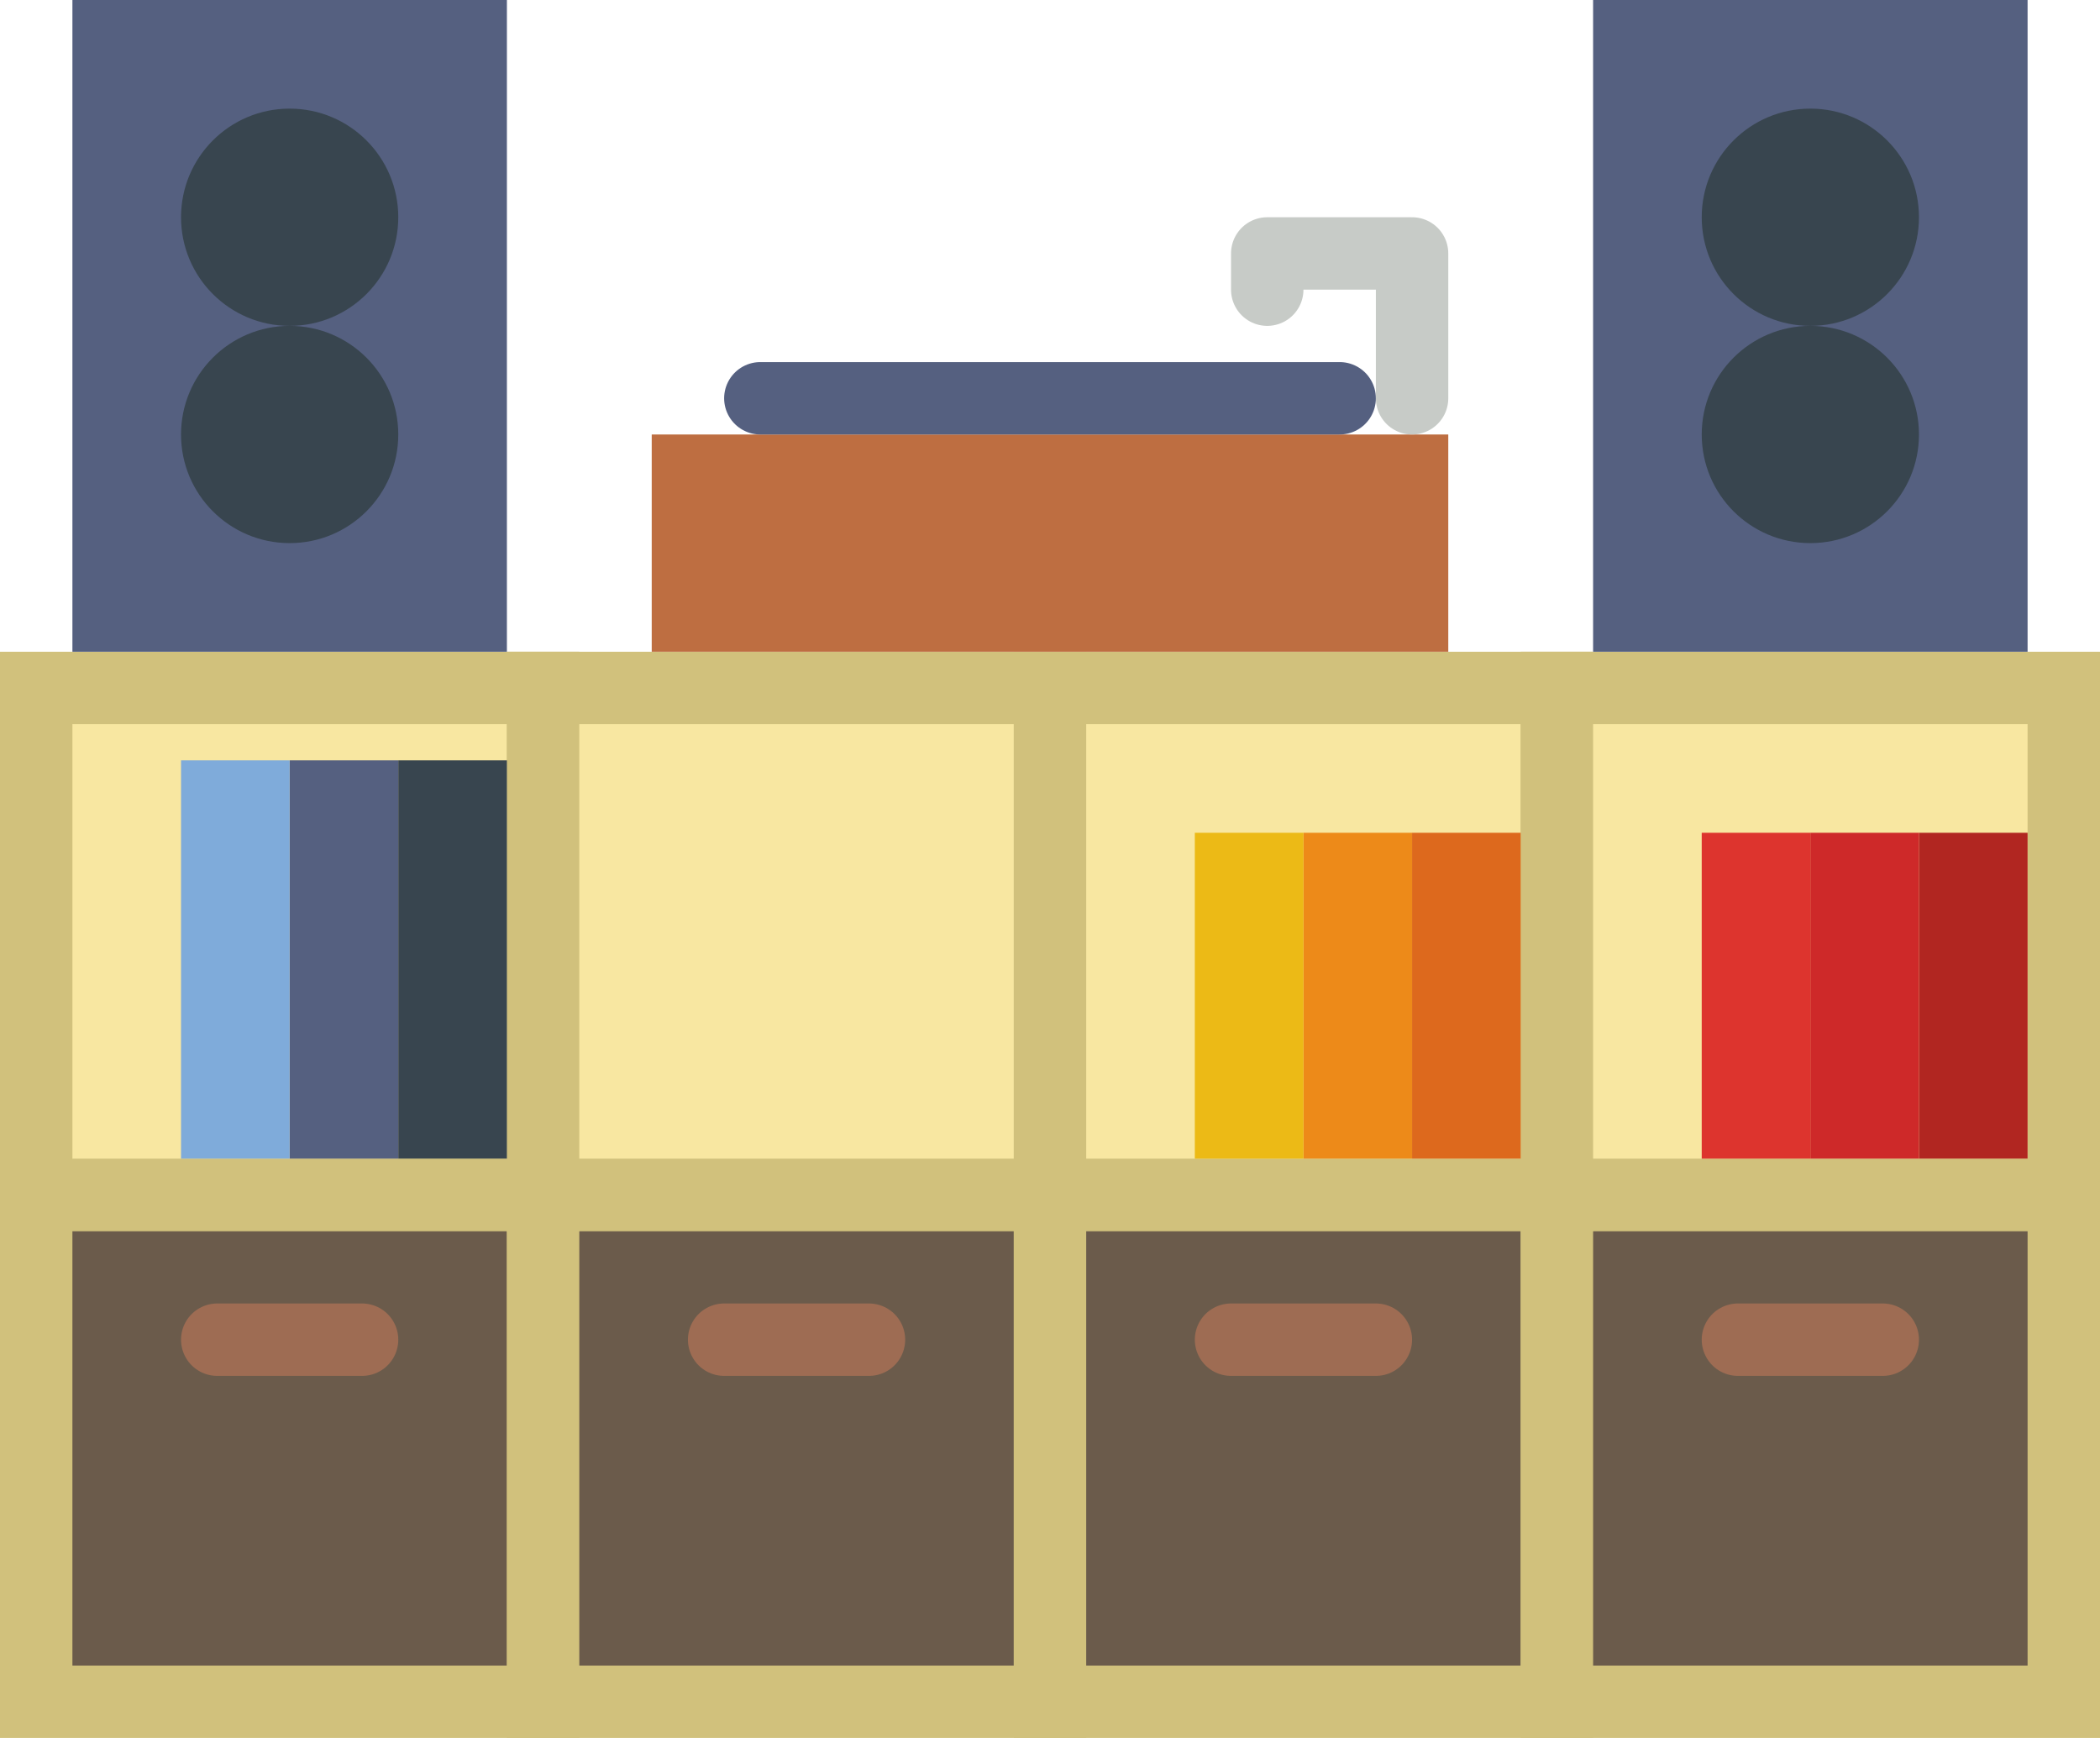 <?xml version="1.0" encoding="UTF-8" standalone="no"?>
<svg width="58px" height="48px" viewBox="0 0 58 48" version="1.1" xmlns="http://www.w3.org/2000/svg" xmlns:xlink="http://www.w3.org/1999/xlink" xmlns:sketch="http://www.bohemiancoding.com/sketch/ns">
    <!-- Generator: Sketch 3.2.2 (9983) - http://www.bohemiancoding.com/sketch -->
    <title>168 - Enterntainment Library (Flat)</title>
    <desc>Created with Sketch.</desc>
    <defs></defs>
    <g id="Page-1" stroke="none" stroke-width="1" fill="none" fill-rule="evenodd" sketch:type="MSPage">
        <g id="168---Enterntainment-Library-(Flat)" sketch:type="MSLayerGroup" transform="translate(1, 0)">
            <path d="M0,33 L14,33 L14,47 L0,47 L0,33 Z" id="Fill-1273" fill="#6B5B4B" sketch:type="MSShapeGroup"></path>
            <path d="M0,33 L14,33 L14,47 L0,47 L0,33 Z" id="Stroke-1274" stroke="#D1C17C" stroke-width="2" stroke-linecap="round" sketch:type="MSShapeGroup"></path>
            <path d="M14,33 L28,33 L28,47 L14,47 L14,33 Z" id="Fill-1275" fill="#6B5B4B" sketch:type="MSShapeGroup"></path>
            <path d="M14,33 L28,33 L28,47 L14,47 L14,33 Z" id="Stroke-1276" stroke="#D1C17C" stroke-width="2" stroke-linecap="round" sketch:type="MSShapeGroup"></path>
            <path d="M28,33 L42,33 L42,47 L28,47 L28,33 Z" id="Fill-1277" fill="#6B5B4B" sketch:type="MSShapeGroup"></path>
            <path d="M28,33 L42,33 L42,47 L28,47 L28,33 Z" id="Stroke-1278" stroke="#D1C17C" stroke-width="2" stroke-linecap="round" sketch:type="MSShapeGroup"></path>
            <path d="M42,33 L56,33 L56,47 L42,47 L42,33 Z" id="Fill-1279" fill="#6B5B4B" sketch:type="MSShapeGroup"></path>
            <path d="M42,33 L56,33 L56,47 L42,47 L42,33 Z" id="Stroke-1280" stroke="#D1C17C" stroke-width="2" stroke-linecap="round" sketch:type="MSShapeGroup"></path>
            <path d="M0,19 L14,19 L14,33 L0,33 L0,19 Z" id="Fill-1281" fill="#F8E7A1" sketch:type="MSShapeGroup"></path>
            <path d="M0,19 L14,19 L14,33 L0,33 L0,19 Z" id="Stroke-1282" stroke="#D1C17C" stroke-width="2" stroke-linecap="round" sketch:type="MSShapeGroup"></path>
            <path d="M14,19 L28,19 L28,33 L14,33 L14,19 Z" id="Fill-1283" fill="#F8E7A1" sketch:type="MSShapeGroup"></path>
            <path d="M14,19 L28,19 L28,33 L14,33 L14,19 Z" id="Stroke-1284" stroke="#D1C17C" stroke-width="2" stroke-linecap="round" sketch:type="MSShapeGroup"></path>
            <path d="M28,19 L42,19 L42,33 L28,33 L28,19 Z" id="Fill-1285" fill="#F8E7A1" sketch:type="MSShapeGroup"></path>
            <path d="M28,19 L42,19 L42,33 L28,33 L28,19 Z" id="Stroke-1286" stroke="#D1C17C" stroke-width="2" stroke-linecap="round" sketch:type="MSShapeGroup"></path>
            <path d="M42,19 L56,19 L56,33 L42,33 L42,19 Z" id="Fill-1287" fill="#F8E7A1" sketch:type="MSShapeGroup"></path>
            <path d="M42,19 L56,19 L56,33 L42,33 L42,19 Z" id="Stroke-1288" stroke="#D1C17C" stroke-width="2" stroke-linecap="round" sketch:type="MSShapeGroup"></path>
            <path d="M17,12 L39,12 L39,18 L17,18 L17,12 Z" id="Fill-1289" fill="#BE6E41" sketch:type="MSShapeGroup"></path>
            <path d="M20,11 L36,11" id="Stroke-1290" stroke="#556080" stroke-width="2" stroke-linecap="round" sketch:type="MSShapeGroup"></path>
            <path d="M38,11 L38,7 M38,7 L34,7 M34,7 L34,8" id="Stroke-1291" stroke="#C7CBC7" stroke-width="2" stroke-linecap="round" sketch:type="MSShapeGroup"></path>
            <path d="M1,0 L13,0 L13,18 L1,18 L1,0 Z" id="Fill-1292" fill="#556080" sketch:type="MSShapeGroup"></path>
            <path d="M43,0 L55,0 L55,18 L43,18 L43,0 Z" id="Fill-1293" fill="#556080" sketch:type="MSShapeGroup"></path>
            <path d="M10,12 C10,13.657 8.657,15 7,15 C5.343,15 4,13.657 4,12 C4,10.343 5.343,9 7,9 C8.657,9 10,10.343 10,12" id="Fill-1294" fill="#38454F" sketch:type="MSShapeGroup"></path>
            <path d="M10,6 C10,7.657 8.657,9 7,9 C5.343,9 4,7.657 4,6 C4,4.343 5.343,3 7,3 C8.657,3 10,4.343 10,6" id="Fill-1295" fill="#38454F" sketch:type="MSShapeGroup"></path>
            <path d="M52,12 C52,13.657 50.657,15 49,15 C47.343,15 46,13.657 46,12 C46,10.343 47.343,9 49,9 C50.657,9 52,10.343 52,12" id="Fill-1296" fill="#38454F" sketch:type="MSShapeGroup"></path>
            <path d="M52,6 C52,7.657 50.657,9 49,9 C47.343,9 46,7.657 46,6 C46,4.343 47.343,3 49,3 C50.657,3 52,4.343 52,6" id="Fill-1297" fill="#38454F" sketch:type="MSShapeGroup"></path>
            <path d="M10,21 L13,21 L13,32 L10,32 L10,21 Z" id="Fill-1298" fill="#38454F" sketch:type="MSShapeGroup"></path>
            <path d="M7,21 L10,21 L10,32 L7,32 L7,21 Z" id="Fill-1299" fill="#556080" sketch:type="MSShapeGroup"></path>
            <path d="M4,21 L7,21 L7,32 L4,32 L4,21 Z" id="Fill-1300" fill="#7FABDA" sketch:type="MSShapeGroup"></path>
            <path d="M38,23 L41,23 L41,32 L38,32 L38,23 Z" id="Fill-1301" fill="#DD691D" sketch:type="MSShapeGroup"></path>
            <path d="M35,23 L38,23 L38,32 L35,32 L35,23 Z" id="Fill-1302" fill="#ED8A19" sketch:type="MSShapeGroup"></path>
            <path d="M32,23 L35,23 L35,32 L32,32 L32,23 Z" id="Fill-1303" fill="#ECBA16" sketch:type="MSShapeGroup"></path>
            <path d="M52,23 L55,23 L55,32 L52,32 L52,23 Z" id="Fill-1304" fill="#B12621" sketch:type="MSShapeGroup"></path>
            <path d="M49,23 L52,23 L52,32 L49,32 L49,23 Z" id="Fill-1305" fill="#CE2929" sketch:type="MSShapeGroup"></path>
            <path d="M46,23 L49,23 L49,32 L46,32 L46,23 Z" id="Fill-1306" fill="#DD342E" sketch:type="MSShapeGroup"></path>
            <path d="M5,37 L9,37 M19,37 L23,37 M33,37 L37,37 M47,37 L51,37" id="Stroke-1307" stroke="#9E6C53" stroke-width="2" stroke-linecap="round" sketch:type="MSShapeGroup"></path>
        </g>
    </g>
</svg>